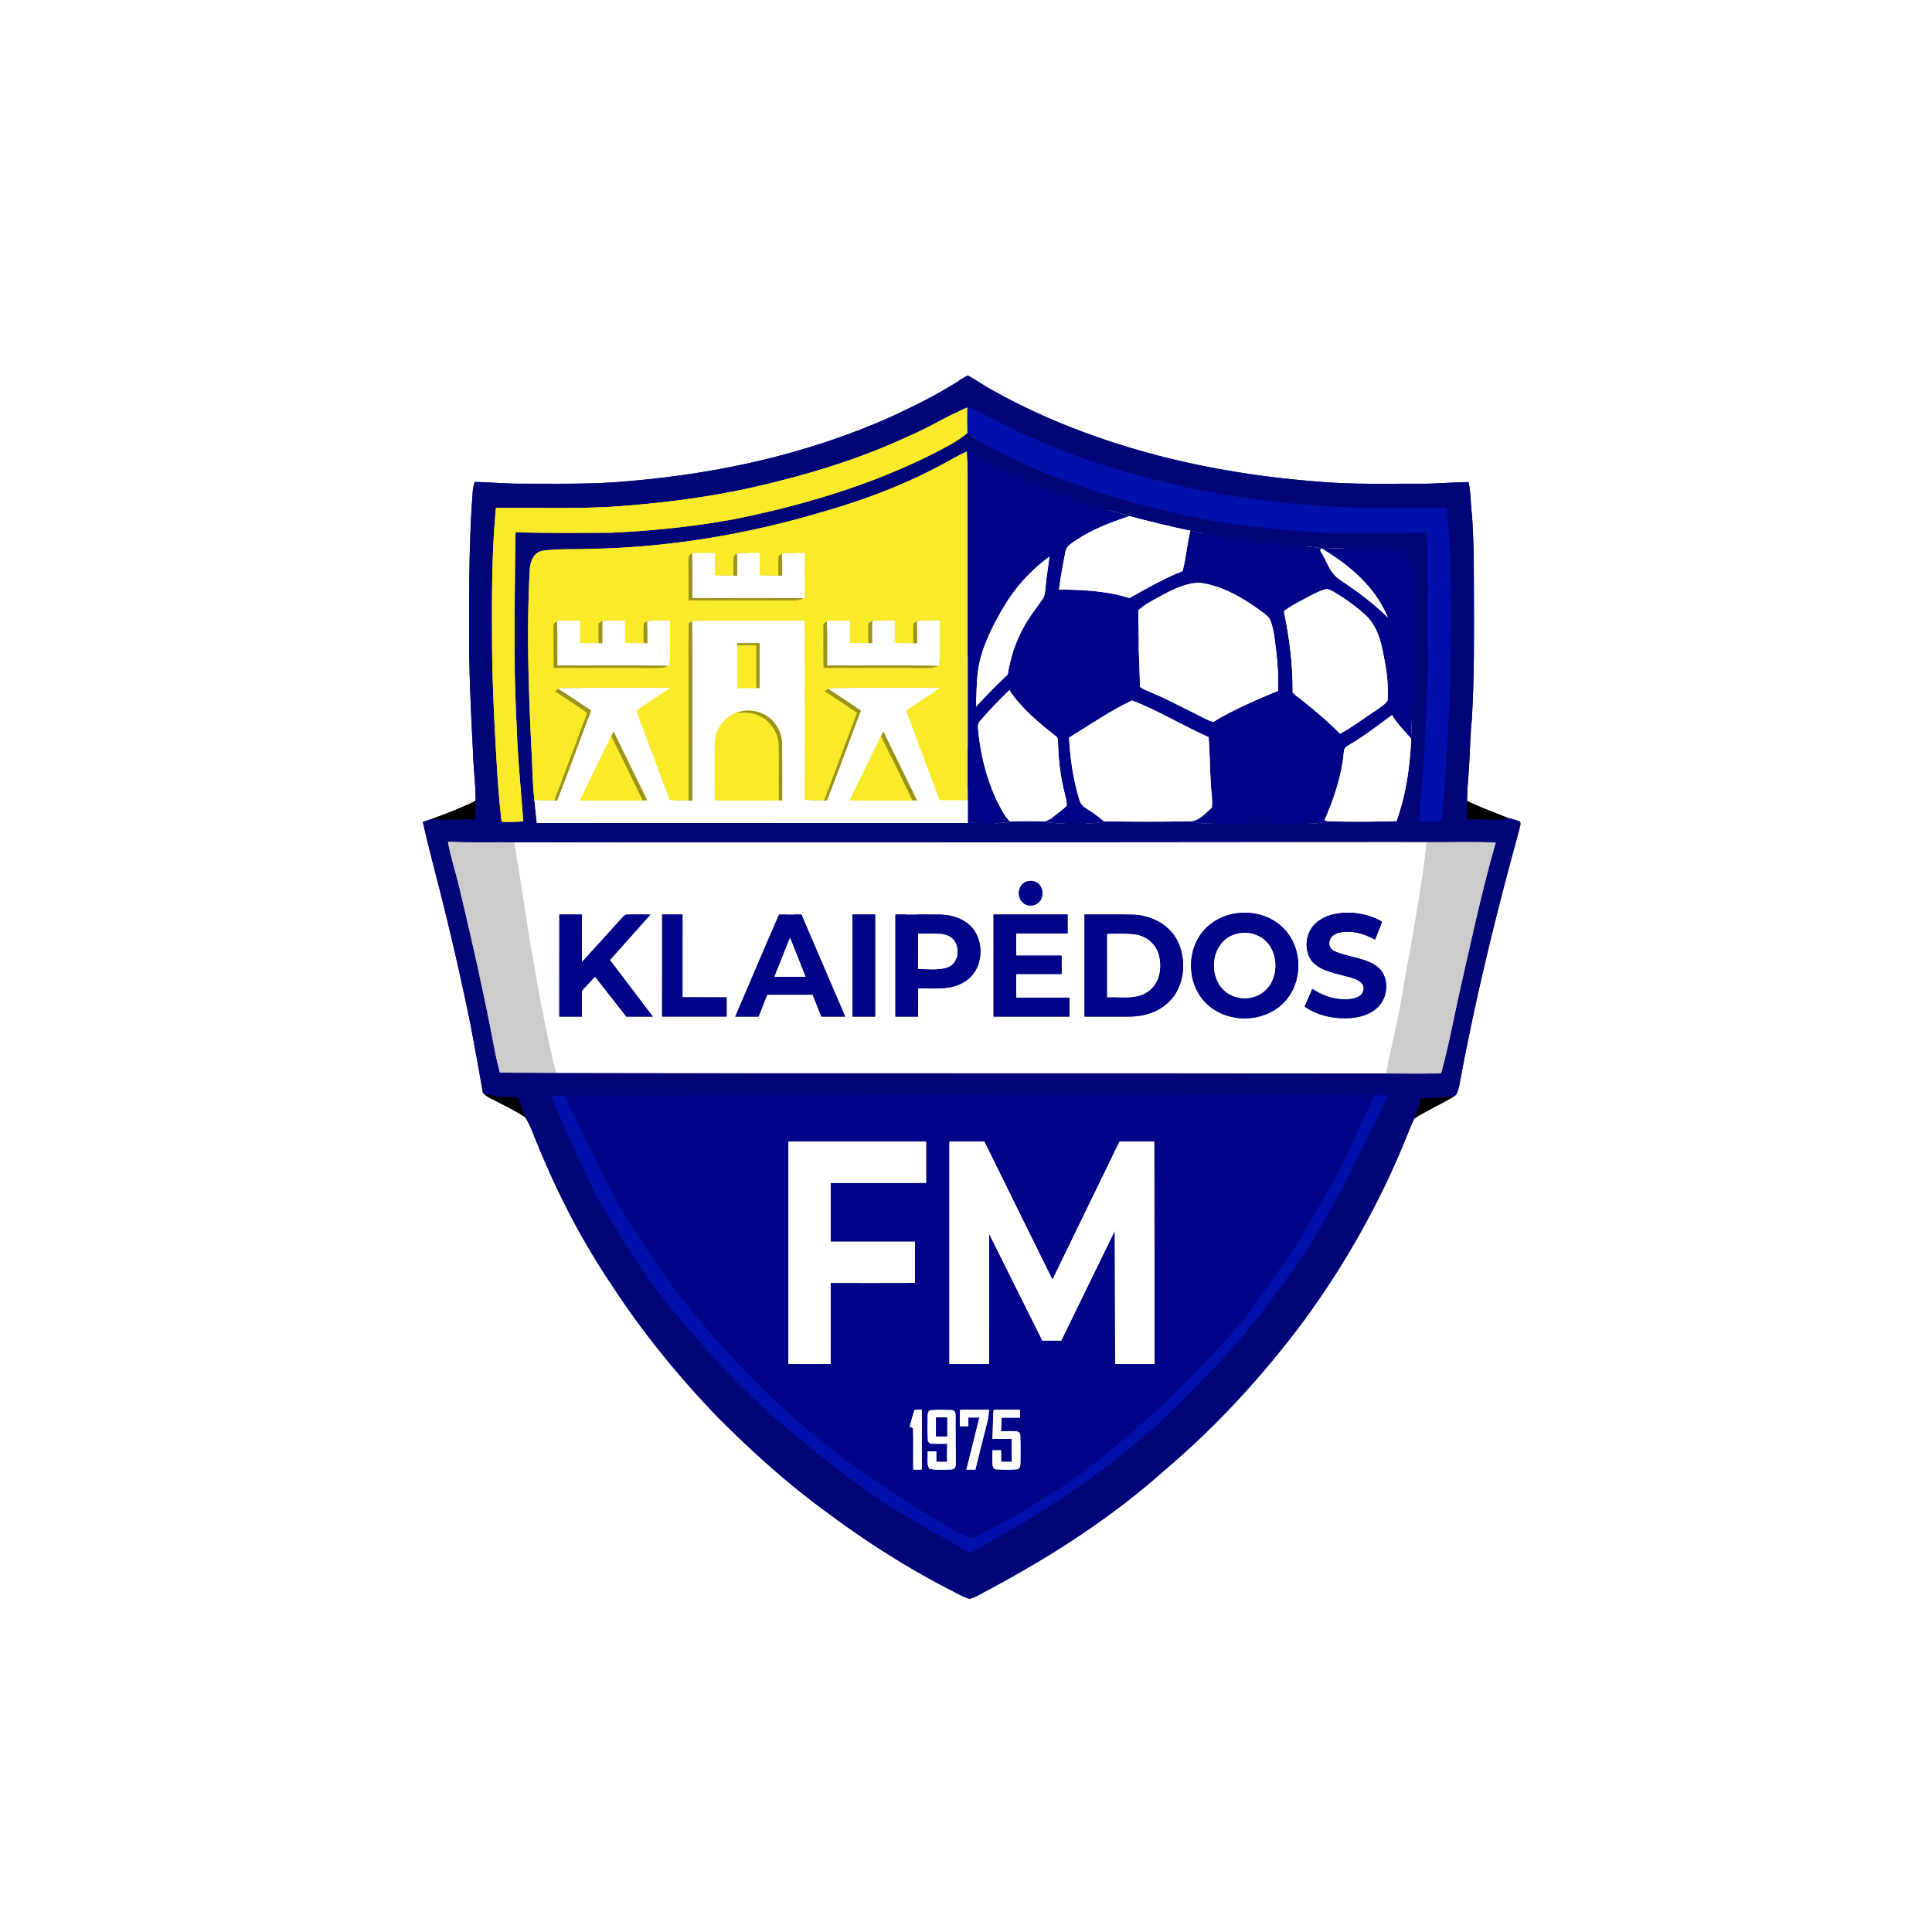 <svg xmlns="http://www.w3.org/2000/svg" viewBox="0 0 1024 1024" width="1024pt" height="1024pt"
    xmlns:xlink="http://www.w3.org/1999/xlink">
    <rect x="0" y="0" width="1024" height="1024" fill="#808080" stroke="none"/>
    <defs>
        <path
            d="M0 0h1024v1024H0V0zm251.56 255.46c-.39 1.51-.8 2.99-.95 4.55-1.9 23.78-1.95 48.11-1.98 71.99-.13 22.43.94 44.63 2.09 67 .2 8.49 1.43 16.96 1.38 25.45-7.57 3.75-15.66 6.88-23.61 9.74-1.49.44-2.93.98-4.38 1.51 3.61 15.9 7.95 31.64 11.81 47.49 4.71 18.91 8.89 37.93 12.9 57 2.53 12.97 4.83 25.98 7.14 38.99 1.09 1.27 2.43 2.13 3.91 2.89 6.27 3.25 12.48 6.13 18.45 10.02 2.7 3.99 4.25 8.97 6.17 13.44 10.94 27.04 24.4 53.02 40.82 77.15 16.06 24.5 34.57 47.05 54.83 68.18 18.07 18.1 36.96 35.29 57.67 50.35 21.31 15.99 43.86 30.28 67.6 42.39 2.76 1.36 5.56 3.03 8.54 3.82 3.67-1 7.05-3.31 10.43-5.04 33.47-17.87 65.04-38.28 93.41-63.59 27.44-23.3 51.76-49.94 73.25-78.77 22.25-30.33 40.7-63.31 54.74-98.22 1.24-3.03 2.39-6.07 3.85-9 6.8-4.35 14.28-7.62 21.2-11.77 1.77-1.13 2.21-4.14 2.7-6.05 8.34-45.49 19.32-90.2 31.59-134.77.16-1.32 1.32-3.68.41-4.75-2.06-.95-4.4-1.38-6.58-2.05-6.27-2.43-12.56-4.89-18.72-7.6-.89-.43-1.78-.87-2.66-1.31-.04-5.48.63-11.01.94-16.5.64-9.01.64-17.83 1.6-26.79 1.38-23.48 1.14-46.69 1.08-70.21-.05-12.88-.09-25.6-1.06-38.46-.75-5.76-.47-11.36-1.81-17.01-8.79.03-17.52 1-26.32.85-17.59-.06-35.5.47-52.99-1.09-38.31-2.89-76.06-9.73-112.52-21.96-20.84-6.96-41.21-15.7-60.38-26.46-4.5-2.45-8.68-5.44-13.18-7.87-1.28.67-2.53 1.41-3.75 2.18-11.7 7.74-24.52 13.95-37.23 19.86-43.33 19.29-89.99 29.73-137.13 33.83-19.94 2-39.82 1.45-59.82 1.5-7.83-.02-15.61-.81-23.44-.91z"
            id="prefix__a" />
        <path
            d="M512.93 199c4.5 2.43 8.68 5.42 13.18 7.87 19.17 10.76 39.54 19.5 60.38 26.46 36.46 12.23 74.21 19.07 112.52 21.96 17.49 1.56 35.4 1.03 52.99 1.09 8.8.15 17.53-.82 26.32-.85 1.34 5.65 1.06 11.25 1.81 17.01.97 12.86 1.01 25.58 1.06 38.46.06 23.52.3 46.73-1.08 70.21-.96 8.96-.96 17.78-1.6 26.79-.31 5.49-.98 11.02-.94 16.5.02 3.23.01 6.47-.03 9.7 5.49.09 10.97.07 16.46.19 1.86.06 3.29-.1 4.95-.98 2.18.67 4.52 1.1 6.58 2.05.91 1.07-.25 3.43-.41 4.75-12.27 44.57-23.25 89.28-31.59 134.77-.49 1.91-.93 4.92-2.7 6.05-5.83.73-11.67.99-17.54 1.24-1.21 3.64-2.1 7.13-3.66 10.53-1.46 2.93-2.61 5.97-3.85 9-14.04 34.91-32.49 67.89-54.74 98.22-21.49 28.83-45.81 55.47-73.25 78.77-28.37 25.31-59.94 45.72-93.41 63.59-3.38 1.73-6.76 4.04-10.43 5.04-2.98-.79-5.78-2.46-8.54-3.82-23.74-12.11-46.29-26.4-67.6-42.39-20.71-15.06-39.6-32.25-57.67-50.35-20.26-21.13-38.77-43.68-54.83-68.18-16.42-24.13-29.88-50.11-40.82-77.15-1.92-4.47-3.47-9.45-6.17-13.44-1.54-3.18-2.1-6.71-3.52-9.91-.5-.43-1.15-.63-1.94-.61-5.89-.27-11.39.18-16.9-2.39-2.31-13.01-4.61-26.02-7.14-38.99-4.01-19.07-8.19-38.09-12.9-57-3.86-15.85-8.2-31.59-11.81-47.49 1.45-.53 2.89-1.07 4.38-1.51 7.78.37 15.6 0 23.39.05-.01-3.27.06-6.53.22-9.79.05-8.49-1.18-16.96-1.38-25.45-1.15-22.37-2.22-44.57-2.09-67 .03-23.88.08-48.21 1.98-71.99.15-1.56.56-3.04.95-4.55 7.83.1 15.61.89 23.44.91 20-.05 39.88.5 59.82-1.5 47.14-4.1 93.8-14.54 137.13-33.83 12.71-5.91 25.53-12.12 37.23-19.86 1.22-.77 2.47-1.51 3.75-2.18zm-250.06 70.2c-2.31 23.78-2.15 46.98-2.08 70.8.16 24.37 1.45 48.67 2.99 72.99.54 7.53 1.19 15.07 2.09 22.57 3.84.09 7.66.14 11.48-.24-1.25-16.8-2.99-33.65-3.52-50.51-.47-9.27-.74-18.54-.99-27.81-.13-24.97-.08-49.94.41-74.91 16.9.53 33.85.31 50.76.26 21.6-.99 43.22-3.2 64.5-7.06 36.69-7.31 73.92-18.4 107.32-35.45 5.74-3.11 12.05-6.02 16.97-10.36 2.72 1.89 5.39 3.81 8.28 5.42 21.11 11.77 44.13 20.65 67.18 27.81 23.7 6.96 48.29 13.03 72.84 15.92 13.9 1.86 27.89 2.99 41.9 3.64 17.7.32 35.45.25 53.15-.12.85 7.54.18 15.27.48 22.85.61 8.33-.26 16.65.09 25-.04 11.81.44 23.64-.21 35.43-.77 15.54-.96 31.05-2.44 46.55-.36 7.7-1.5 15.31-1.76 23.01 3.91.79 7.65.27 11.58-.04.96-7.95 1.64-15.95 2.17-23.95 1.41-23.41 2.75-46.53 2.86-70 .02-23.63.36-48.28-2.16-71.81-19.9-.32-39.87.44-59.77-.47-21.76-1.36-43.54-3.74-64.99-7.69-25.36-4.86-50.34-11.58-74.61-20.43-10.7-4.06-21.13-8.68-31.51-13.49-7.71-3.61-15.08-8.38-23.11-11.24-10.5 4.46-20.22 10.7-30.76 15.14-26.8 12.51-54.71 20.89-83.49 27.41-24.94 5.55-50.06 8.55-75.52 10.25-20 1.03-40.13.34-60.13.53zm20.41 155.03c.47 4 .79 8 1.33 11.99 76.09-.11 152.21.01 228.31-.01 7.33-.32 15.18 1 22.3-.84 6.04-.2 12.28-.18 18.32-.02 5.53 1.55 10.82.78 16.46.9 5.27-.1 10.15.65 15.3-.91 15.38.14 30.76.26 46.15-.09 1.86.45 3.61.99 5.54 1.05 20.3-.06 40.72-.07 61.02 0 1.9-.04 3.62-.6 5.44-1.07 12.22.41 24.49.32 36.7-.04 5.07-13.85 7.16-28.98 7.8-43.66.15-10.2 1.34-20.32 1.25-30.53.06-18.33.31-36.69-.21-55.01-.41-4.6-.4-11.48-5.59-13.4-6.99-2.13-15.15-1.51-22.4-1.69-6.65.14-13.42-.67-19.98.15l-.69-.36c-4.42-1.22-9.34-.71-13.95-1.27-18.6-1.8-37.2-4.31-55.49-8.14-10.87-2.21-21.63-4.91-32.35-7.73-7.42-2.45-15.03-4.17-22.4-6.78-18.44-5.92-36.38-13.28-53.42-22.51-2.34-1.32-4.58-2.7-7.04-3.8-1.04-.43-2.08-.85-3.12-1.26l-.34.16c-2.27.97-4.42 2.07-6.54 3.32-21.83 12.58-45.26 21.62-69.44 28.57-40.37 12.03-82.09 19.01-124.24 19.67-8.01.38-16.27-.18-24.2.98-5.16.75-6.88 6.05-7.04 10.6-1.63 30.7-.69 61.81.83 92.5.6 9.72.54 19.55 1.69 29.23zm-45.85 21.91c1.46 8.24 4.12 16.26 6.07 24.4 5.8 24.4 11.36 48.87 16.27 73.47 1.65 8.16 2.94 16.48 5.21 24.49 9.93.09 19.86.1 29.78.11 146.63.32 293.27-.03 439.89.34 9.7.08 19.43.12 29.14-.02 4.2-15.03 6.91-30.5 10.38-45.71 5.82-25.58 11.33-51.41 18.6-76.63-12.17-.51-24.4-.1-36.58-.22-161.12-.03-322.49.4-483.6.12-11.7-.17-23.46.26-35.16-.35zm61.63 134.71c-2.28.02-4.55.11-6.82.3 6.68 16.2 14.16 32.13 21.63 47.99 2.76 6.03 6.12 11.71 9.73 17.26 10.94 17.56 21.84 34.98 35.24 50.74 13.19 15.69 26.89 31.14 41.86 45.16 8.89 8.77 18.83 16.55 28.4 24.56 11.37 9.44 23.2 18.3 35.37 26.68 13.98 9.52 29.2 17.68 43.87 26.14 1.89 1.07 3.8 2.29 5.84 3.02 1.58-.27 3.08-1.27 4.47-2.03 9.42-5.62 19.03-10.94 28.44-16.58a968.28 968.28 0 0027.14-17.86c14.28-10.16 28.01-21.25 41.04-32.96 14.22-13.78 28.15-27.92 41.38-42.65 9.84-11.89 19.13-24.27 28.16-36.79 9-12.28 16.46-25.89 23.8-39.22 8.46-15.27 15.71-30.89 23.57-46.46 1.26-2.45 2.31-4.99 3.26-7.58-5.19-1.39-10.21.25-15.78-.12-12.9-.74-25.75-.4-38.66-.47-18.34-.07-36.67.17-55-.09-34.33-.01-68.67.04-103 0-22 .26-44-.11-66 .26-28.67-.1-57.33.09-86 .01-5.34.06-10.65.69-16 .61-18.65-.17-37.29.17-55.94.08z"
            id="prefix__b" />
        <path
            d="M512.77 215.87c-.01 4.53-.09 9.08.03 13.61-4.92 4.34-11.23 7.25-16.97 10.36-33.4 17.05-70.63 28.14-107.32 35.45-21.28 3.86-42.9 6.07-64.5 7.06-16.91.05-33.86.27-50.76-.26-.49 24.97-.54 49.94-.41 74.91.25 9.27.52 18.54.99 27.81.53 16.86 2.27 33.71 3.52 50.51-3.82.38-7.64.33-11.48.24-.9-7.5-1.55-15.04-2.09-22.57-1.54-24.32-2.83-48.62-2.99-72.99-.07-23.82-.23-47.02 2.08-70.8 20-.19 40.13.5 60.13-.53 25.46-1.7 50.58-4.7 75.52-10.25 28.78-6.52 56.69-14.9 83.49-27.41 10.54-4.44 20.26-10.68 30.76-15.14z"
            id="prefix__c" />
        <path
            d="M512.77 215.87c8.03 2.86 15.4 7.63 23.11 11.24 10.38 4.81 20.81 9.43 31.51 13.49 24.27 8.85 49.25 15.57 74.61 20.43 21.45 3.95 43.23 6.33 64.99 7.69 19.9.91 39.87.15 59.77.47 2.52 23.53 2.18 48.18 2.16 71.81-.11 23.47-1.45 46.59-2.86 70-.53 8-1.21 16-2.17 23.95-3.93.31-7.67.83-11.58.04.26-7.7 1.4-15.31 1.76-23.01 1.48-15.5 1.67-31.01 2.44-46.55.65-11.79.17-23.62.21-35.43-.35-8.35.52-16.67-.09-25-.3-7.58.37-15.31-.48-22.85-17.7.37-35.45.44-53.15.12-14.01-.65-28-1.78-41.9-3.64-24.55-2.89-49.14-8.96-72.84-15.92-23.05-7.16-46.07-16.04-67.18-27.81-2.89-1.61-5.56-3.53-8.28-5.42-.12-4.53-.04-9.08-.03-13.61z"
            id="prefix__d" />
        <path
            d="M512.22 239.36l.34-.16c.14 3.28.35 6.52.37 9.8-.01 58.41 0 116.82-.01 175.23-4.98 0-9.95.01-14.93-.01-5.97-15.88-11.98-31.75-17.84-47.67 5.92-3.92 11.87-7.82 17.73-11.84-19.35-.04-38.72-.07-58.06.01l-.84.48c-.59.38-1.17.77-1.75 1.18 5.69 3.81 11.53 7.43 17.06 11.47-5.77 15.47-11.63 30.92-17.37 46.41-3.5.02-7-.03-10.49-.13.07-31.73.03-63.46.02-95.2-19.66.06-39.37-.15-59.02.11l-.63.3-1.75 1.07c-.19 31.24-.03 62.57-.08 93.82-3.32.01-6.65 0-9.97-.01-5.97-15.88-11.98-31.74-17.84-47.66 5.93-3.93 11.87-7.83 17.74-11.85-19.35-.04-38.73-.07-58.07.01l-.84.48c-.59.38-1.17.77-1.75 1.17 5.69 3.82 11.53 7.44 17.06 11.47-5.77 15.48-11.62 30.93-17.37 46.42-3.55-.01-7.1-.05-10.65-.03-1.15-9.68-1.09-19.51-1.69-29.23-1.52-30.69-2.46-61.8-.83-92.5.16-4.55 1.88-9.85 7.04-10.6 7.93-1.16 16.19-.6 24.2-.98 42.15-.66 83.87-7.64 124.24-19.67 24.18-6.95 47.61-15.99 69.44-28.57 2.12-1.25 4.27-2.35 6.54-3.32zm-145.48 53.97c-2.47 1.29-1.57 3.35-1.81 5.67.08 6.37-.02 12.74.08 19.12 18.66.09 37.34-.02 56.01.05 1.7.06 3.17-.49 4.74-1.04l.73-.22c-.07-7.92.01-15.83-.05-23.75-3.97.07-8.1-.26-12.02.26l-1.67 1.25c-.15 3.47-.05 6.95-.09 10.42-3.34.01-6.67.01-10.01-.01-.02-3.97-.01-7.94-.01-11.9-4.06 0-8.03-.19-12.09.15-.68.5-1.2 1.08-1.56 1.75-.35 3.3-.1 6.69-.12 10.01-3.35.01-6.69.01-10.04-.01-.01-3.97-.01-7.94-.01-11.91-4.09.02-8.01-.18-12.08.16zm-71.16 35.7l-.35.28-1.73 1.4c-.04 7.74-.06 15.5.04 23.24 18.73.02 37.81-.03 56.49.03 1.35-.06 2.67-.39 3.97-1.01l1.02-.38c-.07-7.89-.01-15.77-.04-23.65-3.97.07-8.15-.34-12.06.32l-1.72 1.18c-.13 3.47-.03 6.95-.04 10.42-3.34 0-6.67 0-10-.01-.01-3.97-.01-7.94-.02-11.9-4.05-.02-7.91-.19-11.93.2l-.25.16c-.56.39-1.12.79-1.67 1.19.01 3.45 0 6.9.01 10.36-3.32 0-6.65 0-9.97-.02.01-3.96.01-7.93-.01-11.89-3.92-.06-7.83-.07-11.74.08zm143 .01l-.34.27-1.74 1.4c-.04 7.74-.06 15.5.05 23.24 17.15.02 34.3-.01 51.45.02 3.19-.05 6.02.47 9-1l.97-.36c0-7.89.01-15.78-.01-23.67-3.97.06-8.15-.32-12.07.3l-1.72 1.2c-.14 3.47-.04 6.95-.05 10.42-3.32 0-6.64 0-9.96-.01 0-3.97 0-7.94-.01-11.9-4.06-.02-7.92-.19-11.95.2l-.25.16c-.56.39-1.11.79-1.67 1.19.02 3.45 0 6.9.02 10.36-3.34 0-6.67 0-10-.02 0-3.96 0-7.93-.01-11.89-3.91-.06-7.81-.07-11.71.09z"
            id="prefix__e" />
        <path
            d="M512.56 239.2c1.04.41 2.08.83 3.12 1.26 2.46 1.1 4.7 2.48 7.04 3.8 17.04 9.23 34.98 16.59 53.42 22.51 7.37 2.61 14.98 4.33 22.4 6.78-9.65 3.32-19.01 6.72-27.58 12.39-2.3 1.58-5.93 3.43-6.25 6.5-1.31 6.65-2.61 13.34-3.37 20.07 12.34-.02 25.51.69 37.34 4.47 9.19-5.18 18.22-10.44 28.09-14.27 1.9-6.91 2.34-14.39 4.12-21.43 18.29 3.83 36.89 6.34 55.49 8.14 4.61.56 9.53.05 13.95 1.27l-.65.98c3.83 5.98 4.89 12.06 10.84 15.8 8.89 5.97 17.48 12.25 25.06 19.84-6.52-16-20.03-27.59-34.56-36.26 6.56-.82 13.33-.01 19.98-.15 7.25.18 15.41-.44 22.4 1.69 5.19 1.92 5.18 8.8 5.59 13.4.52 18.32.27 36.68.21 55.01.09 10.21-1.1 20.33-1.25 30.53-3.53-4.15-7.39-7.74-10.13-12.52-7.5 5.53-14.83 11.19-22.89 15.91-1.96 1.2-2.55 1.7-2.7 4.08-1.18 12.54-5.24 24.22-10.17 35.72l1.39.51c-1.82.47-3.54 1.03-5.44 1.07-20.3-.07-40.72-.06-61.02 0-1.93-.06-3.68-.6-5.54-1.05 4.26-.33 7.79-4.51 10.83-7.21.55-4.24-.43-8.74-.55-13.03-.57-8.09-.44-16.24-1.18-24.33-13.67-6.03-26.66-14.11-40.58-19.42-11.5 5.49-22.45 12.99-33.32 19.69.52 11.04 2.19 22.27 5.41 32.86.69 2.69 2.5 4.03 4.77 5.36 3.07 1.75 5.62 4.11 8.47 6.17-5.15 1.56-10.03.81-15.3.91-5.64-.12-10.93.65-16.46-.9 1.72-.48 3.15-1.09 4.49-2.27 2.39-2.03 5.05-3.77 7.3-5.95.25-1.93-.43-4.06-.87-5.94-2.32-8.9-3.44-18.02-3.67-27.21-.16-1.16.09-2.91-1.01-3.66-8.94-6.97-18.58-14.96-24.81-24.54-5.26 5.14-10.42 10.41-15.21 15.99-1.19 1.39-1.57 2.34-1.37 4.21 1.06 13.03 4.25 26.02 9.72 37.91 2.05 3.9 3.99 8.32 7.11 11.48-7.12 1.84-14.97.52-22.3.84v-11.98c.01-58.41 0-116.82.01-175.23-.02-3.28-.23-6.52-.37-9.8zm4.76 135.36c5.39-5.99 10.93-11.54 16.78-17.05 1.47-8.8 4.05-17.19 8.41-25.01 2.89-5.34 6.65-9.99 10.06-14.97 1.51-2 1.27-4.59 1.64-7.04.44-5.16 1.47-10.25 1.96-15.4-10.24 7.45-18.72 17.05-25.04 28.02-5.92 10.56-11.15 20.68-12.85 32.86-.71 6.16-.68 12.41-.96 18.59zm85.99-51.04c-.03 6.84.44 13.65.25 20.5.21 6.65.56 13.27.65 19.93 1.33 1.27 3.34 1.94 5 2.67 8.23 3.31 15.85 7.51 23.8 11.38 3.31 1.64 6.42 3.52 9.97 4.63 10.81-6.54 22.77-11.65 34.42-16.5.28-7.07-.17-14.11-1.03-21.13-.65-5.15-1.09-10.67-2.83-15.58-.73-2.57-3.35-4.07-5.34-5.65-9.27-6.79-20.65-13.48-32.22-14.86-6.77-.06-13.74 3.17-19.59 6.35-4.6 2.59-9.18 4.6-13.08 8.26zm77.2.45c2.91 14.19 4.77 28.45 4.64 42.95 1.3 1.85 3.67 3.03 5.38 4.51 6.83 5.56 13.6 11.16 19.73 17.49 6.73-3.69 12.76-8.32 19.17-12.52 1.96-1.51 4.95-3.01 6.01-5.3.69-9.63-.99-18.55-2.94-27.92-1.54-6.67-3.96-12.85-9.13-17.55-4.95-4.38-10.5-8.49-16.22-11.78-1.53-.74-3.16-2.04-4.93-1.43-4.9 1.53-9.54 4.38-14.08 6.75-2.7 1.39-5.22 2.95-7.63 4.8z"
            id="prefix__f" />
        <path
            d="M598.54 273.55c10.72 2.82 21.48 5.52 32.35 7.73-1.78 7.04-2.22 14.52-4.12 21.43-9.87 3.83-18.9 9.09-28.09 14.27-11.83-3.78-25-4.49-37.34-4.47.76-6.73 2.06-13.42 3.37-20.07.32-3.07 3.95-4.92 6.25-6.5 8.57-5.67 17.93-9.07 27.58-12.39z"
            id="prefix__g" />
        <path
            d="M700.33 290.69l.69.36c14.53 8.67 28.04 20.26 34.56 36.26-7.58-7.59-16.17-13.87-25.06-19.84-5.95-3.74-7.01-9.82-10.84-15.8l.65-.98z"
            id="prefix__h" />
        <path
            d="M378.82 293.17c0 3.97 0 7.94.01 11.91 3.35.02 6.69.02 10.04.01l1.85-.01c.03-3.92.07-7.83-.17-11.75 4.06-.34 8.03-.15 12.09-.15 0 3.96-.01 7.93.01 11.9 3.34.02 6.67.02 10.01.01h1.88c.05-3.89.06-7.78-.12-11.67 3.92-.52 8.05-.19 12.02-.26.06 7.92-.02 15.83.05 23.75l-.73.22c-19.61-.27-39.23-.01-58.85-.14-.1-7.88.18-15.79-.17-23.66 4.07-.34 7.99-.14 12.08-.16z"
            id="prefix__i" />
        <path
            d="M366.74 293.33c.35 7.87.07 15.78.17 23.66 19.62.13 39.24-.13 58.85.14-1.57.55-3.04 1.1-4.74 1.04-18.67-.07-37.35.04-56.01-.05-.1-6.38 0-12.75-.08-19.12.24-2.32-.66-4.38 1.81-5.67z"
            id="prefix__j" />
        <path d="M390.55 293.33c.24 3.92.2 7.83.17 11.75l-1.85.01c.02-3.32-.23-6.71.12-10.01.36-.67.88-1.25 1.56-1.75z"
            id="prefix__k" />
        <path d="M412.75 294.67l1.67-1.25c.18 3.89.17 7.78.12 11.67h-1.88c.04-3.47-.06-6.95.09-10.42z" id="prefix__l" />
        <path
            d="M556.17 295.09c-.49 5.15-1.52 10.24-1.96 15.4-.37 2.45-.13 5.04-1.64 7.04-3.41 4.98-7.17 9.63-10.06 14.97-4.36 7.82-6.94 16.21-8.41 25.01-5.85 5.51-11.39 11.06-16.78 17.05.28-6.18.25-12.43.96-18.59 1.7-12.18 6.93-22.3 12.85-32.86 6.32-10.97 14.8-20.57 25.04-28.02z"
            id="prefix__m" />
        <path
            d="M635.98 308.91c11.57 1.38 22.95 8.07 32.22 14.86 1.99 1.58 4.61 3.08 5.34 5.65 1.74 4.91 2.18 10.43 2.83 15.58.86 7.02 1.31 14.06 1.03 21.13-11.65 4.85-23.61 9.96-34.42 16.5-3.55-1.11-6.66-2.99-9.97-4.63-7.95-3.87-15.57-8.07-23.8-11.38-1.66-.73-3.67-1.4-5-2.67-.09-6.66-.44-13.28-.65-19.93.19-6.85-.28-13.66-.25-20.5 3.9-3.66 8.48-5.67 13.08-8.26 5.85-3.18 12.82-6.41 19.59-6.35z"
            id="prefix__n" />
        <path
            d="M702.22 312.42c1.77-.61 3.4.69 4.93 1.43 5.72 3.29 11.27 7.4 16.22 11.78 5.17 4.7 7.59 10.88 9.13 17.55 1.95 9.37 3.63 18.29 2.94 27.92-1.06 2.29-4.05 3.79-6.01 5.3-6.41 4.2-12.44 8.83-19.17 12.52-6.13-6.33-12.9-11.93-19.73-17.49-1.71-1.48-4.08-2.66-5.38-4.51.13-14.5-1.73-28.76-4.64-42.95 2.41-1.85 4.93-3.41 7.63-4.8 4.54-2.37 9.18-5.22 14.08-6.75z"
            id="prefix__o" />
        <path
            d="M295.58 329.03c3.91-.15 7.82-.14 11.74-.08.02 3.96.02 7.93.01 11.89 3.32.02 6.65.02 9.97.02.63-.01 1.26-.01 1.9-.01 0-3.9-.02-7.8.01-11.7 4.02-.39 7.88-.22 11.93-.2.01 3.96.01 7.93.02 11.9 3.33.01 6.66.01 10 .01h1.89c.05-3.87.05-7.73-.13-11.6 3.91-.66 8.09-.25 12.06-.32.03 7.88-.03 15.76.04 23.65l-1.02.38c-19.52-.43-39.09-.06-58.63-.2-.07-7.81.16-15.65-.14-23.46l.35-.28z"
            id="prefix__p" />
        <path
            d="M318.96 329.31l.25-.16c-.03 3.9-.01 7.8-.01 11.7-.64 0-1.27 0-1.9.01-.01-3.46 0-6.91-.01-10.36.55-.4 1.11-.8 1.67-1.19z"
            id="prefix__q" />
        <path
            d="M367.43 329.04c19.65-.26 39.36-.05 59.02-.11.01 31.74.05 63.47-.02 95.2 3.49.1 6.99.15 10.49.13l1.31-.05c6.29-15.69 11.89-31.73 18.02-47.5-5.66-3.96-11.45-7.78-17.27-11.51l.84-.48c19.34-.08 38.71-.05 58.06-.01-5.86 4.02-11.81 7.92-17.73 11.84 5.86 15.92 11.87 31.79 17.84 47.67 4.98.02 9.95.01 14.93.01v11.98c-76.1.02-152.22-.1-228.31.01-.54-3.99-.86-7.99-1.33-11.99 3.55-.02 7.1.02 10.65.03l1.31-.03c6.29-15.71 11.9-31.75 18.02-47.54a550.17 550.17 0 00-17.27-11.49l.84-.48c19.34-.08 38.72-.05 58.07-.01-5.87 4.02-11.81 7.92-17.74 11.85 5.86 15.92 11.87 31.78 17.84 47.66 3.32.01 6.65.02 9.97.01l1.93-.01c-.06-31.62.14-63.26-.1-94.88l.63-.3zm23.33 11.82v1.17c0 7.55-.03 15.1.02 22.65 3.33 0 6.66 0 9.98.01h1.85c.02-7.94.01-15.88.01-23.82-3.95-.03-7.91-.03-11.86-.01zm-.98 37.1c-6.36 2.69-10.85 9.08-10.93 16.03-.08 10.07-.01 20.15-.01 30.23 11.29.02 22.58.01 33.87 0h1.85c-.04-10.09.07-20.18-.04-30.26-.11-6.29-3.78-12.21-9.3-15.18-4.75-2.62-10.43-2.82-15.44-.82zm-65.84 12.26c-5.54 11.32-11.06 22.65-16.56 33.99 11.05.04 22.11.01 33.16.02.83-.01 1.65-.01 2.48-.01-5.93-12.15-11.82-24.32-17.79-36.45-.43.82-.86 1.63-1.29 2.45zm142.99.01c-5.54 11.32-11.06 22.65-16.57 33.98 11.06.04 22.11.01 33.17.02.82 0 1.65-.01 2.47-.01-5.91-12.15-11.82-24.31-17.78-36.44-.43.81-.86 1.63-1.29 2.45z"
            id="prefix__r" />
        <path
            d="M438.58 329.04c3.9-.16 7.8-.15 11.71-.09.01 3.96.01 7.93.01 11.89 3.33.02 6.66.02 10 .02.63-.01 1.26-.01 1.89-.01.01-3.9-.01-7.8.01-11.7 4.03-.39 7.89-.22 11.95-.2.01 3.96.01 7.93.01 11.9 3.32.01 6.64.01 9.96.01l1.9-.01c.06-3.87.05-7.74-.13-11.61 3.92-.62 8.1-.24 12.07-.3.02 7.89.01 15.78.01 23.67l-.97.36c-19.52-.43-39.09-.06-58.62-.2-.08-7.82.15-15.65-.14-23.46l.34-.27z"
            id="prefix__s" />
        <path
            d="M461.95 329.31l.25-.16c-.02 3.9 0 7.8-.01 11.7-.63 0-1.26 0-1.89.01-.02-3.46 0-6.91-.02-10.36.56-.4 1.11-.8 1.67-1.19z"
            id="prefix__t" />
        <path
            d="M295.23 329.31c.3 7.81.07 15.65.14 23.46 19.54.14 39.11-.23 58.63.2-1.3.62-2.62.95-3.97 1.01-18.68-.06-37.76-.01-56.49-.03-.1-7.74-.08-15.5-.04-23.24l1.73-1.4z"
            id="prefix__u" />
        <path d="M341.2 330.44l1.72-1.18c.18 3.87.18 7.73.13 11.6h-1.89c.01-3.47-.09-6.95.04-10.42z" id="prefix__v" />
        <path d="M365.05 330.41l1.75-1.07c.24 31.62.04 63.26.1 94.88l-1.93.01c.05-31.25-.11-62.58.08-93.82z"
            id="prefix__w" />
        <path
            d="M438.24 329.31c.29 7.81.06 15.64.14 23.46 19.53.14 39.1-.23 58.62.2-2.98 1.47-5.81.95-9 1-17.15-.03-34.3 0-51.45-.02-.11-7.74-.09-15.5-.05-23.24l1.74-1.4z"
            id="prefix__x" />
        <path d="M484.17 330.44l1.72-1.2c.18 3.87.19 7.74.13 11.61l-1.9.01c.01-3.47-.09-6.95.05-10.42z"
            id="prefix__y" />
        <path
            d="M390.76 340.86c3.95-.02 7.91-.02 11.86.01 0 7.94.01 15.88-.01 23.82h-1.85c-.04-7.54 0-15.08-.01-22.62-3.33-.04-6.66-.05-9.99-.04v-1.17z"
            id="prefix__z" />
        <path
            d="M390.76 342.03c3.33-.01 6.66 0 9.99.04.01 7.54-.03 15.08.01 22.62-3.32-.01-6.65-.01-9.98-.01-.05-7.55-.02-15.1-.02-22.65z"
            id="prefix__A" />
        <path
            d="M294.24 366.37c.58-.4 1.16-.79 1.75-1.17a550.17 550.17 0 0117.27 11.49c-6.12 15.79-11.73 31.83-18.02 47.54l-1.31.03c5.75-15.49 11.6-30.94 17.37-46.42-5.53-4.03-11.37-7.65-17.06-11.47z"
            id="prefix__B" />
        <path
            d="M437.23 366.38c.58-.41 1.16-.8 1.75-1.18 5.82 3.73 11.61 7.55 17.27 11.51-6.13 15.77-11.73 31.81-18.02 47.5l-1.31.05c5.74-15.49 11.6-30.94 17.37-46.41-5.53-4.04-11.37-7.66-17.06-11.47z"
            id="prefix__C" />
        <path
            d="M534.97 365.78c6.23 9.58 15.87 17.57 24.81 24.54 1.1.75.85 2.5 1.01 3.66.23 9.19 1.35 18.31 3.67 27.21.44 1.88 1.12 4.01.87 5.94-2.25 2.18-4.91 3.92-7.3 5.95-1.34 1.18-2.77 1.79-4.49 2.27-6.04-.16-12.28-.18-18.32.02-3.12-3.16-5.06-7.58-7.11-11.48-5.47-11.89-8.66-24.88-9.72-37.91-.2-1.87.18-2.82 1.37-4.21 4.79-5.58 9.95-10.85 15.21-15.99z"
            id="prefix__D" />
        <path
            d="M599.97 371.26c13.92 5.31 26.91 13.39 40.58 19.42.74 8.09.61 16.24 1.18 24.33.12 4.29 1.1 8.79.55 13.03-3.04 2.7-6.57 6.88-10.83 7.21-15.39.35-30.77.23-46.15.09-2.85-2.06-5.4-4.42-8.47-6.17-2.27-1.33-4.08-2.67-4.77-5.36-3.22-10.59-4.89-21.82-5.41-32.86 10.87-6.7 21.82-14.2 33.32-19.69z"
            id="prefix__E" />
        <path
            d="M405.22 378.78c5.52 2.97 9.19 8.89 9.3 15.18.11 10.08 0 20.17.04 30.26h-1.85c-.12-9.75.09-19.51-.08-29.26-.18-6.84-4.51-13.11-10.8-15.77-3.83-1.74-7.95-1.44-12.05-1.23 5.01-2 10.69-1.8 15.44.82z"
            id="prefix__F" />
        <path
            d="M389.78 377.96c4.1-.21 8.22-.51 12.05 1.23 6.29 2.66 10.62 8.93 10.8 15.77.17 9.75-.04 19.51.08 29.26-11.29.01-22.58.02-33.87 0 0-10.08-.07-20.16.01-30.23.08-6.95 4.57-13.34 10.93-16.03z"
            id="prefix__G" />
        <path
            d="M737.82 379.01c2.74 4.78 6.6 8.37 10.13 12.52-.64 14.68-2.73 29.81-7.8 43.66-12.21.36-24.48.45-36.7.04l-1.39-.51c4.93-11.5 8.99-23.18 10.17-35.72.15-2.38.74-2.88 2.7-4.08 8.06-4.72 15.39-10.38 22.89-15.91z"
            id="prefix__H" />
        <path
            d="M325.23 387.77c5.97 12.13 11.86 24.3 17.79 36.45-.83 0-1.65 0-2.48.01-5.47-11.36-10.98-22.72-16.6-34.01.43-.82.86-1.63 1.29-2.45z"
            id="prefix__I" />
        <path
            d="M468.22 387.78c5.96 12.13 11.87 24.29 17.78 36.44-.82 0-1.65.01-2.47.01-5.47-11.36-10.98-22.72-16.6-34 .43-.82.86-1.64 1.29-2.45z"
            id="prefix__J" />
        <path
            d="M323.94 390.22c5.62 11.29 11.13 22.65 16.6 34.01-11.05-.01-22.11.02-33.16-.02 5.5-11.34 11.02-22.67 16.56-33.99z"
            id="prefix__K" />
        <path
            d="M466.93 390.23c5.62 11.28 11.13 22.64 16.6 34-11.06-.01-22.11.02-33.17-.02 5.51-11.33 11.03-22.66 16.57-33.98z"
            id="prefix__L" />
        <path d="M252.1 424.45c-.16 3.26-.23 6.52-.22 9.79-7.79-.05-15.61.32-23.39-.05 7.95-2.86 16.04-5.99 23.61-9.74z"
            id="prefix__M" />
        <path
            d="M777.57 424.5c.88.44 1.77.88 2.66 1.31 6.16 2.71 12.45 5.17 18.72 7.6-1.66.88-3.09 1.04-4.95.98-5.49-.12-10.97-.1-16.46-.19.04-3.23.05-6.47.03-9.7z"
            id="prefix__N" />
        <path
            d="M237.43 446.14c11.7.61 23.46.18 35.16.35 2.69 15.47 5 30.98 7.36 46.5 4.31 25.28 8.62 50.72 14.81 75.62-9.92-.01-19.85-.02-29.78-.11-2.27-8.01-3.56-16.33-5.21-24.49-4.91-24.6-10.47-49.07-16.27-73.47-1.95-8.14-4.61-16.16-6.07-24.4z"
            id="prefix__O" />
        <path
            d="M756.19 446.37c-1.4 14.87-4.16 29.65-6.55 44.4-1.9 12.15-4.52 24.16-6.34 36.32-2.43 14.04-5.83 27.91-8.65 41.86-146.62-.37-293.26-.02-439.89-.34-6.19-24.9-10.5-50.34-14.81-75.62-2.36-15.52-4.67-31.03-7.36-46.5 161.11.28 322.48-.15 483.6-.12zm-212.02 20.86c-5.26 1.73-5.54 9.76-.66 12.12 4.14 1.85 8.69-.75 8.95-5.32.47-4.8-3.67-8.26-8.29-6.8zm108.3 17.37c-6.69 1.57-12.78 5.55-16.57 11.33-7.45 11.21-5.85 27.79 4.41 36.77 11.24 9.98 30.34 9.36 40.58-1.81 9.75-10.44 9.65-28.21-.26-38.51-7.23-7.61-18.08-10.04-28.16-7.78zm43.1 39.52c-1.34 3.14-2.7 6.27-4.07 9.39 6.96 4.93 16.14 6.7 24.53 6.08 5.91-.48 12.28-2.66 15.86-7.67 4.2-5.81 3.98-15.23-2.11-19.7-6.09-4.71-15.94-4.86-22.71-8.2-2.9-1.36-3.3-4.98-1.38-7.35 2.21-2.61 6.15-2.85 9.32-2.82 4.99.1 9.45 1.87 13.8 4.16 1.23-3.16 2.46-6.31 3.71-9.47-7.57-4.46-16.76-5.66-25.33-4.04-5.49 1.18-10.8 4.21-13.21 9.5-2.58 5.78-1.83 13.46 3.52 17.47 5.5 4.3 14.25 4.96 20.7 7.39 1.59.64 3.09 1.49 4.06 2.95 1.1 2.06.38 4.65-1.51 5.98-2.37 1.73-5.91 1.93-8.74 1.87-5.96-.17-11.52-2.26-16.44-5.54zm-399.12 14.69c3.99.01 7.97.01 11.95 0 0-4.57-.01-9.14.01-13.71 2.32-2.5 4.64-5.01 6.95-7.52 5.57 7.06 11.08 14.17 16.64 21.24 4.67-.01 9.34 0 14-.01-7.58-10-15.18-19.99-22.76-29.98 7.15-8.05 14.34-16.06 21.49-24.1-4.29.08-8.62-.19-12.91.09-1.05.24-1.88 1.6-2.67 2.32-6.87 7.65-13.83 15.21-20.74 22.82-.02-8.41 0-16.82-.02-25.23-3.97-.01-7.95-.01-11.92 0-.04 18.02 0 36.05-.02 54.08zm54.49-54.08c-.02 18.02-.01 36.04-.01 54.05 11.4.02 22.8.01 34.19.01.01-3.39.01-6.78 0-10.17-7.8-.04-15.6.05-23.39-.05.04-14.61 0-29.23.01-43.84-3.6-.01-7.2-.01-10.8 0zm38.78 54.08c4.11.03 8.21.03 12.31 0 1.53-3.86 3.07-7.72 4.58-11.59 8.05-.03 16.09-.02 24.14-.01 1.53 3.87 3.06 7.73 4.58 11.59 4.21.02 8.41.02 12.62.01-7.72-18.03-15.48-36.04-23.2-54.07-3.95 0-7.9-.09-11.84.03-7.83 17.95-15.45 36.04-23.19 54.04zm62.1-54.08c-.01 18.03-.01 36.06 0 54.08 4.01.01 8.01.01 12.01 0v-54.08c-4-.01-8.01-.01-12.01 0zm22.78 0c-.01 18.03-.01 36.06 0 54.09 4 0 8.01 0 12.01-.01 0-4.97-.01-9.95.01-14.92 8.55-.24 17.07 1.2 24.68-3.6 9.18-5.47 10.8-19.05 4.86-27.43-4.21-5.73-11.27-8-18.16-8.11-7.79-.07-15.6-.01-23.4-.02zm52.01 0c-.01 18.03-.01 36.06 0 54.09 13.4-.01 26.8 0 40.2-.01.01-3.34.01-6.69 0-10.03-9.42-.02-18.84-.01-28.25 0-.02-4.19-.02-8.37-.01-12.55 8.04.01 16.08.02 24.11 0 0-3.24 0-6.48-.01-9.72-8.04.01-16.07.02-24.1 0-.01-3.92-.01-7.83 0-11.74 9.1-.01 18.2 0 27.3 0v-10.04c-13.08-.01-26.16-.01-39.24 0zm48.22 0c-.01 18.03-.01 36.06 0 54.08 8.07-.01 16.14.04 24.2-.01 7.47-.08 14.73-2.34 20.22-7.55 8.59-7.91 9.94-22.24 4.92-32.4-4.41-8.76-13.59-13.54-23.17-14.03-8.71-.23-17.45-.03-26.17-.09z"
            id="prefix__P" />
        <path
            d="M756.19 446.37c12.18.12 24.41-.29 36.58.22-7.27 25.22-12.78 51.05-18.6 76.63-3.47 15.21-6.18 30.68-10.38 45.71-9.71.14-19.44.1-29.14.02 2.82-13.95 6.22-27.82 8.65-41.86 1.82-12.16 4.44-24.17 6.34-36.32 2.39-14.75 5.15-29.53 6.55-44.4z"
            id="prefix__Q" />
        <path d="M544.17 467.23c4.62-1.46 8.76 2 8.29 6.8-.26 4.57-4.81 7.17-8.95 5.32-4.88-2.36-4.6-10.39.66-12.12z"
            id="prefix__R" />
        <path
            d="M652.47 484.6c10.08-2.26 20.93.17 28.16 7.78 9.91 10.3 10.01 28.07.26 38.51-10.24 11.17-29.34 11.79-40.58 1.81-10.26-8.98-11.86-25.56-4.41-36.77 3.79-5.78 9.88-9.76 16.57-11.33zm1.03 11.02c-10.58 4.18-12.95 18.76-6.46 27.35 4.92 6.57 14.69 7.98 21.49 3.56 10.72-6.93 9.76-25.73-2.31-30.77-3.91-1.7-8.77-1.72-12.72-.14z"
            id="prefix__S" />
        <path
            d="M707.19 484.5c8.57-1.62 17.76-.42 25.33 4.04-1.25 3.16-2.48 6.31-3.71 9.47-4.35-2.29-8.81-4.06-13.8-4.16-3.17-.03-7.11.21-9.32 2.82-1.92 2.37-1.52 5.99 1.38 7.35 6.77 3.34 16.62 3.49 22.71 8.2 6.09 4.47 6.31 13.89 2.11 19.7-3.58 5.01-9.95 7.19-15.86 7.67-8.39.62-17.57-1.15-24.53-6.08 1.37-3.12 2.73-6.25 4.07-9.39 4.92 3.28 10.48 5.37 16.44 5.54 2.83.06 6.37-.14 8.74-1.87 1.89-1.33 2.61-3.92 1.51-5.98-.97-1.46-2.47-2.31-4.06-2.95-6.45-2.43-15.2-3.09-20.7-7.39-5.35-4.01-6.1-11.69-3.52-17.47 2.41-5.29 7.72-8.32 13.21-9.5z"
            id="prefix__T" />
        <path
            d="M296.47 484.73c3.97-.01 7.95-.01 11.92 0 .02 8.41 0 16.82.02 25.23 6.91-7.61 13.87-15.17 20.74-22.82.79-.72 1.62-2.08 2.67-2.32 4.29-.28 8.62-.01 12.91-.09-7.15 8.04-14.34 16.05-21.49 24.1 7.58 9.99 15.18 19.98 22.76 29.98-4.66.01-9.33 0-14 .01-5.56-7.07-11.07-14.18-16.64-21.24-2.31 2.51-4.63 5.02-6.95 7.52-.02 4.57-.01 9.14-.01 13.71-3.98.01-7.96.01-11.95 0 .02-18.03-.02-36.06.02-54.08z"
            id="prefix__U" />
        <path
            d="M350.94 484.73c3.6-.01 7.2-.01 10.8 0-.01 14.61.03 29.23-.01 43.84 7.79.1 15.59.01 23.39.05.01 3.39.01 6.78 0 10.17-11.39 0-22.79.01-34.19-.01 0-18.01-.01-36.03.01-54.05z"
            id="prefix__V" />
        <path
            d="M412.91 484.77c3.94-.12 7.89-.03 11.84-.03 7.72 18.03 15.48 36.04 23.2 54.07-4.21.01-8.41.01-12.62-.01-1.52-3.86-3.05-7.72-4.58-11.59-8.05-.01-16.09-.02-24.14.01-1.51 3.87-3.05 7.73-4.58 11.59-4.1.03-8.2.03-12.31 0 7.74-18 15.36-36.09 23.19-54.04zm-2.43 32.93c5.49.02 10.98.01 16.47.01-2.72-6.89-5.48-13.77-8.22-20.66-2.78 6.87-5.48 13.78-8.25 20.65z"
            id="prefix__W" />
        <path d="M451.82 484.73c4-.01 8.01-.01 12.01 0v54.08c-4 .01-8 .01-12.01 0-.01-18.02-.01-36.05 0-54.08z"
            id="prefix__X" />
        <path
            d="M474.6 484.73c7.8.01 15.61-.05 23.4.02 6.89.11 13.95 2.38 18.16 8.11 5.94 8.38 4.32 21.96-4.86 27.43-7.61 4.8-16.13 3.36-24.68 3.6-.02 4.97-.01 9.95-.01 14.92-4 .01-8.01.01-12.01.01-.01-18.03-.01-36.06 0-54.09zm12.02 10.17c-.03 6.25.03 12.5-.04 18.75 5.1-.15 11.18.82 15.98-1.08 5.04-2.11 5.98-8.49 3.85-13-1.49-2.78-4.34-4.14-7.37-4.49-4.11-.4-8.29-.12-12.42-.18z"
            id="prefix__Y" />
        <path
            d="M526.61 484.73c13.08-.01 26.16-.01 39.24 0v10.04c-9.1 0-18.2-.01-27.3 0-.01 3.91-.01 7.82 0 11.74 8.03.02 16.06.01 24.1 0 .01 3.24.01 6.48.01 9.72-8.03.02-16.07.01-24.11 0-.01 4.18-.01 8.36.01 12.55 9.41-.01 18.83-.02 28.25 0 .01 3.34.01 6.69 0 10.03-13.4.01-26.8 0-40.2.01-.01-18.03-.01-36.06 0-54.09z"
            id="prefix__Z" />
        <path
            d="M574.83 484.73c8.72.06 17.46-.14 26.17.09 9.58.49 18.76 5.27 23.17 14.03 5.02 10.16 3.67 24.49-4.92 32.4-5.49 5.21-12.75 7.47-20.22 7.55-8.06.05-16.13 0-24.2.01-.01-18.02-.01-36.05 0-54.08zm12.02 10.3c0 11.17-.02 22.34.01 33.51 7.09-.34 15.63 1.39 21.63-3.05 6.44-4.5 7.62-13.3 5.35-20.35-1.79-5.2-6.48-8.89-11.86-9.76-4.96-.72-10.13-.37-15.13-.35z"
            id="prefix__aa" />
        <path
            d="M486.62 494.9c4.13.06 8.31-.22 12.42.18 3.03.35 5.88 1.71 7.37 4.49 2.13 4.51 1.19 10.89-3.85 13-4.8 1.9-10.88.93-15.98 1.08.07-6.25.01-12.5.04-18.75z"
            id="prefix__ab" />
        <path
            d="M586.85 495.03c5-.02 10.17-.37 15.13.35 5.38.87 10.07 4.56 11.86 9.76 2.27 7.05 1.09 15.85-5.35 20.35-6 4.44-14.54 2.71-21.63 3.05-.03-11.17-.01-22.34-.01-33.51z"
            id="prefix__ac" />
        <path
            d="M653.5 495.62c3.95-1.58 8.81-1.56 12.72.14 12.07 5.04 13.03 23.84 2.31 30.77-6.8 4.42-16.57 3.01-21.49-3.56-6.49-8.59-4.12-23.17 6.46-27.35z"
            id="prefix__ad" />
        <path
            d="M418.73 497.05c2.74 6.89 5.5 13.77 8.22 20.66-5.49 0-10.98.01-16.47-.01 2.77-6.87 5.47-13.78 8.25-20.65z"
            id="prefix__ae" />
        <path
            d="M255.96 579.18c5.51 2.57 11.01 2.12 16.9 2.39.79-.02 1.44.18 1.94.61 1.42 3.2 1.98 6.73 3.52 9.91-5.97-3.89-12.18-6.77-18.45-10.02-1.48-.76-2.82-1.62-3.91-2.89z"
            id="prefix__af" />
        <path
            d="M371 580.16c28.67.08 57.33-.11 86-.01 22-.37 44 0 66-.26 34.33.04 68.67-.01 103 0 18.33.26 36.66.02 55 .09 12.91.07 25.76-.27 38.66.47 5.57.37 10.59-1.27 15.78.12-2.36.52-6.83-.77-7.84 2.04-7.75 16.05-14.4 33.12-23.62 48.39-5.85 10.1-11.5 20.37-17.78 30.21-8.16 12.1-16.52 24.08-25.28 35.75-8.34 11.13-17.89 20.35-27.47 30.49-17.38 18.6-37.02 35.25-56.98 51.01-9.99 8.07-21.02 14.33-31.86 21.15-7.69 4.76-15.88 8.73-23.73 13.25-1.77.92-3.65 2.16-5.63 2.55-3.3-.81-6.41-2.72-9.42-4.27-15.21-8.39-29.78-18.14-44.21-27.79-13.14-9.02-25.91-18.52-37.75-29.21-21.53-18.24-40.46-38.89-58.4-60.61-3.63-4.4-7.15-8.88-10.39-13.58-9.74-13.98-19.71-28.06-28.12-42.9-9.92-18.37-18.61-37.54-27.9-56.2 18.65.09 37.29-.25 55.94-.08 5.35.08 10.66-.55 16-.61zm46.9 24.92c-.01 39.28-.01 78.56 0 117.84h22.33c.03-14.32-.03-28.64.03-42.96 14.88-.02 29.76.09 44.64-.02 0-7.28 0-14.55-.01-21.82-14.88-.01-29.77 0-44.65-.01-.01-10.38-.01-20.77 0-31.15 16.86-.01 33.72.01 50.59-.01v-21.87c-24.31-.01-48.62-.01-72.93 0zm85.33 0v117.84c6.98.01 13.97 0 20.95 0 .03-23.05-.03-46.09.03-69.13 9.43 18.9 18.8 37.84 28.27 56.72 3.33-.02 6.66-.02 10 0 9.5-19.39 18.92-38.83 28.4-58.23.02 23.55.11 47.09.18 70.64h20.89c-.03-39.28-.14-78.56-.22-117.84-6.12 0-12.24-.02-18.36.01-11.84 24.41-23.68 48.82-35.55 73.21-12.05-24.39-24.08-48.8-36.1-73.21-6.17-.03-12.33-.02-18.49-.01zm-21.06 151.13l1.77.63c.27 7.33.01 14.71.11 22.06 1.51-.01 3.01-.02 4.52-.02v-31.72c-1.28.04-2.58.03-3.86.17-1.03 2.89-1.69 5.93-2.54 8.88zm19.79 9.06v9.55c-1.91 0-3.81 0-5.72-.01v-5.54h-4.54c.26 2.73-.74 6.8.88 9.13 3.5.97 7.78.41 11.44.42 1.88.04 2.55-1.24 2.54-2.94.05-8.58.07-17.17-.01-25.75.03-1.66-.76-2.87-2.54-2.85-3.57-.11-7.24-.25-10.81.13-1.56.32-1.59 2.29-1.61 3.56 0 4.02-.14 8.06.1 12.07-.04.85.41 1.53 1.34 2.06 2.94.36 5.97.16 8.93.17zm6.84-9.37c1.48.01 2.96.01 4.44.02 0-1.55.01-3.1.01-4.64h5.87c-2.27 9.21-4.61 18.41-6.88 27.62 1.57-.01 3.15-.01 4.72-.02 2.11-8.46 4.18-16.95 6.36-25.39.52-2.06.72-4.15.88-6.26-5.1.06-10.24-.16-15.33.07-.18 2.86-.07 5.74-.07 8.6zm17.26 6.73c3.41 0 6.82 0 10.24.01.01 4.06.01 8.12 0 12.18-1.9-.01-3.81-.01-5.71-.01 0-2.04 0-4.08-.01-6.12h-4.52c-.01 2.44-.1 4.9.04 7.34.05 1.37.39 2.64 1.99 2.74 3.45.24 7.36.25 10.81-.02 1.99-.2 1.86-2.2 1.95-3.71-.03-4.67.12-9.38-.09-14.05-.01-1.4-.79-2.22-2.17-2.34-2.67-.2-5.38-.06-8.06-.07l.3-7.2c3.26-.01 6.53-.01 9.8-.01 0-1.38.01-2.77.01-4.15-4.67.07-9.36-.16-14.02.09-.38 5.09-.34 10.22-.56 15.32z"
            id="prefix__ag" />
        <path
            d="M292.24 581.15c2.27-.19 4.54-.28 6.82-.3 9.29 18.66 17.98 37.83 27.9 56.2 8.41 14.84 18.38 28.92 28.12 42.9 3.24 4.7 6.76 9.18 10.39 13.58 17.94 21.72 36.87 42.37 58.4 60.61 11.84 10.69 24.61 20.19 37.75 29.21 14.43 9.65 29 19.4 44.21 27.79 3.01 1.55 6.12 3.46 9.42 4.27 1.98-.39 3.86-1.63 5.63-2.55 7.85-4.52 16.04-8.49 23.73-13.25 10.84-6.82 21.87-13.08 31.86-21.15 19.96-15.76 39.6-32.41 56.98-51.01 9.58-10.14 19.13-19.36 27.47-30.49 8.76-11.67 17.12-23.65 25.28-35.75 6.28-9.84 11.93-20.11 17.78-30.21 9.22-15.27 15.87-32.34 23.62-48.39 1.01-2.81 5.48-1.52 7.84-2.04-.95 2.59-2 5.13-3.26 7.58-7.86 15.57-15.11 31.19-23.57 46.46-7.34 13.33-14.8 26.94-23.8 39.22-9.03 12.52-18.32 24.9-28.16 36.79-13.23 14.73-27.16 28.87-41.38 42.65-13.03 11.71-26.76 22.8-41.04 32.96a968.28 968.28 0 01-27.14 17.86c-9.41 5.64-19.02 10.96-28.44 16.58-1.39.76-2.89 1.76-4.47 2.03-2.04-.73-3.95-1.95-5.84-3.02-14.67-8.46-29.89-16.62-43.87-26.14-12.17-8.38-24-17.24-35.37-26.68-9.57-8.01-19.51-15.79-28.4-24.56-14.97-14.02-28.67-29.47-41.86-45.16-13.4-15.76-24.3-33.18-35.24-50.74-3.61-5.55-6.97-11.23-9.73-17.26-7.47-15.86-14.95-31.79-21.63-47.99z"
            id="prefix__ah" />
        <path
            d="M770.83 581.03c-6.92 4.15-14.4 7.42-21.2 11.77 1.56-3.4 2.45-6.89 3.66-10.53 5.87-.25 11.71-.51 17.54-1.24z"
            id="prefix__ai" />
        <path
            d="M417.9 605.08c24.31-.01 48.62-.01 72.93 0v21.87c-16.87.02-33.73 0-50.59.01-.01 10.38-.01 20.77 0 31.15 14.88.01 29.77 0 44.65.01.01 7.27.01 14.54.01 21.82-14.88.11-29.76 0-44.64.02-.06 14.32 0 28.64-.03 42.96H417.9c-.01-39.28-.01-78.56 0-117.84z"
            id="prefix__aj" />
        <path
            d="M503.23 605.08c6.16-.01 12.32-.02 18.49.01 12.02 24.41 24.05 48.82 36.1 73.21 11.87-24.39 23.71-48.8 35.55-73.21 6.12-.03 12.24-.01 18.36-.01.08 39.28.19 78.56.22 117.84h-20.89c-.07-23.55-.16-47.09-.18-70.64-9.48 19.4-18.9 38.84-28.4 58.23-3.34-.02-6.67-.02-10 0-9.47-18.88-18.84-37.82-28.27-56.72-.06 23.04 0 46.08-.03 69.13-6.98 0-13.97.01-20.95 0V605.08z"
            id="prefix__ak" />
        <path
            d="M484.71 747.33c1.28-.14 2.58-.13 3.86-.17v31.72c-1.51 0-3.01.01-4.52.02-.1-7.35.16-14.73-.11-22.06l-1.77-.63c.85-2.95 1.51-5.99 2.54-8.88z"
            id="prefix__al" />
        <path
            d="M493.2 747.41c3.57-.38 7.24-.24 10.81-.13 1.78-.02 2.57 1.19 2.54 2.85.08 8.58.06 17.17.01 25.75.01 1.7-.66 2.98-2.54 2.94-3.66-.01-7.94.55-11.44-.42-1.62-2.33-.62-6.4-.88-9.13h4.54v5.54c1.91.01 3.81.01 5.72.01v-9.55c-2.96-.01-5.99.19-8.93-.17-.93-.53-1.38-1.21-1.34-2.06-.24-4.01-.1-8.05-.1-12.07.02-1.27.05-3.24 1.61-3.56zm2.92 3.87c-.01 3.33-.01 6.66 0 9.99 1.95 0 3.89 0 5.83.01.02-3.34.02-6.67.01-10.01-1.95 0-3.9.01-5.84.01z"
            id="prefix__am" />
        <path
            d="M508.87 747.3c5.09-.23 10.23-.01 15.33-.07-.16 2.11-.36 4.2-.88 6.26-2.18 8.44-4.25 16.93-6.36 25.39-1.57.01-3.15.01-4.72.02 2.27-9.21 4.61-18.41 6.88-27.62h-5.87c0 1.54-.01 3.09-.01 4.64-1.48-.01-2.96-.01-4.44-.02 0-2.86-.11-5.74.07-8.6z"
            id="prefix__an" />
        <path
            d="M526.62 747.31c4.66-.25 9.35-.02 14.02-.09 0 1.38-.01 2.77-.01 4.15-3.27 0-6.54 0-9.8.01l-.3 7.2c2.68.01 5.39-.13 8.06.07 1.38.12 2.16.94 2.17 2.34.21 4.67.06 9.38.09 14.05-.09 1.51.04 3.51-1.95 3.71-3.45.27-7.36.26-10.81.02-1.6-.1-1.94-1.37-1.99-2.74-.14-2.44-.05-4.9-.04-7.34h4.52c.01 2.04.01 4.08.01 6.12 1.9 0 3.81 0 5.71.01.01-4.06.01-8.12 0-12.18-3.42-.01-6.83-.01-10.24-.01.22-5.1.18-10.23.56-15.32z"
            id="prefix__ao" />
        <path
            d="M496.12 751.28c1.94 0 3.89-.01 5.84-.01.01 3.34.01 6.67-.01 10.01-1.94-.01-3.88-.01-5.83-.01-.01-3.33-.01-6.66 0-9.99z"
            id="prefix__ap" />
    </defs>
    <g stroke-width="10pt">
        <use stroke="#fff" xlink:href="#prefix__a" />
        <use stroke="#020578" xlink:href="#prefix__b" />
        <use stroke="#f9ea2a" xlink:href="#prefix__c" />
        <use stroke="#0110ab" xlink:href="#prefix__d" />
        <use stroke="#f9ea2a" xlink:href="#prefix__e" />
        <use stroke="#010487" xlink:href="#prefix__f" />
        <use stroke="#fff" xlink:href="#prefix__g" />
        <use stroke="#fff" xlink:href="#prefix__h" />
        <use stroke="#fff" xlink:href="#prefix__i" />
        <use stroke="#9c931a" xlink:href="#prefix__j" />
        <use stroke="#9c931a" xlink:href="#prefix__k" />
        <use stroke="#9c931a" xlink:href="#prefix__l" />
        <use stroke="#fff" xlink:href="#prefix__m" />
        <use stroke="#fff" xlink:href="#prefix__n" />
        <use stroke="#fff" xlink:href="#prefix__o" />
        <use stroke="#fff" xlink:href="#prefix__p" />
        <use stroke="#9c931a" xlink:href="#prefix__q" />
        <use stroke="#fff" xlink:href="#prefix__r" />
        <use stroke="#fff" xlink:href="#prefix__s" />
        <use stroke="#9c931a" xlink:href="#prefix__t" />
        <use stroke="#9c931a" xlink:href="#prefix__u" />
        <use stroke="#9c931a" xlink:href="#prefix__v" />
        <use stroke="#9c931a" xlink:href="#prefix__w" />
        <use stroke="#9c931a" xlink:href="#prefix__x" />
        <use stroke="#9c931a" xlink:href="#prefix__y" />
        <use stroke="#9c931a" xlink:href="#prefix__z" />
        <use stroke="#f9ea2a" xlink:href="#prefix__A" />
        <use stroke="#9c931a" xlink:href="#prefix__B" />
        <use stroke="#9c931a" xlink:href="#prefix__C" />
        <use stroke="#fff" xlink:href="#prefix__D" />
        <use stroke="#fff" xlink:href="#prefix__E" />
        <use stroke="#9c931a" xlink:href="#prefix__F" />
        <use stroke="#f9ea2a" xlink:href="#prefix__G" />
        <use stroke="#fff" xlink:href="#prefix__H" />
        <use stroke="#9c931a" xlink:href="#prefix__I" />
        <use stroke="#9c931a" xlink:href="#prefix__J" />
        <use stroke="#f9ea2a" xlink:href="#prefix__K" />
        <use stroke="#f9ea2a" xlink:href="#prefix__L" />
        <use stroke="#000" xlink:href="#prefix__M" />
        <use stroke="#000" xlink:href="#prefix__N" />
        <use stroke="#ccc" xlink:href="#prefix__O" />
        <use stroke="#fff" xlink:href="#prefix__P" />
        <use stroke="#ccc" xlink:href="#prefix__Q" />
        <use stroke="#010487" xlink:href="#prefix__R" />
        <use stroke="#010487" xlink:href="#prefix__S" />
        <use stroke="#010487" xlink:href="#prefix__T" />
        <use stroke="#010487" xlink:href="#prefix__U" />
        <use stroke="#010487" xlink:href="#prefix__V" />
        <use stroke="#010487" xlink:href="#prefix__W" />
        <use stroke="#010487" xlink:href="#prefix__X" />
        <use stroke="#010487" xlink:href="#prefix__Y" />
        <use stroke="#010487" xlink:href="#prefix__Z" />
        <use stroke="#010487" xlink:href="#prefix__aa" />
        <use stroke="#fff" xlink:href="#prefix__ab" />
        <use stroke="#fff" xlink:href="#prefix__ac" />
        <use stroke="#fff" xlink:href="#prefix__ad" />
        <use stroke="#fff" xlink:href="#prefix__ae" />
        <use stroke="#000" xlink:href="#prefix__af" />
        <use stroke="#010487" xlink:href="#prefix__ag" />
        <use stroke="#0110ab" xlink:href="#prefix__ah" />
        <use stroke="#000" xlink:href="#prefix__ai" />
        <use stroke="#fff" xlink:href="#prefix__aj" />
        <use stroke="#fff" xlink:href="#prefix__ak" />
        <use stroke="#fff" xlink:href="#prefix__al" />
        <use stroke="#fff" xlink:href="#prefix__am" />
        <use stroke="#fff" xlink:href="#prefix__an" />
        <use stroke="#fff" xlink:href="#prefix__ao" />
        <use stroke="#010487" xlink:href="#prefix__ap" />
    </g>
    <use fill="#fff" xlink:href="#prefix__a" />
    <use fill="#020578" xlink:href="#prefix__b" />
    <use fill="#f9ea2a" xlink:href="#prefix__c" />
    <use fill="#0110ab" xlink:href="#prefix__d" />
    <use fill="#f9ea2a" xlink:href="#prefix__e" />
    <use fill="#010487" xlink:href="#prefix__f" />
    <use fill="#fff" xlink:href="#prefix__g" />
    <use fill="#fff" xlink:href="#prefix__h" />
    <use fill="#fff" xlink:href="#prefix__i" />
    <use fill="#9c931a" xlink:href="#prefix__j" />
    <use fill="#9c931a" xlink:href="#prefix__k" />
    <use fill="#9c931a" xlink:href="#prefix__l" />
    <use fill="#fff" xlink:href="#prefix__m" />
    <use fill="#fff" xlink:href="#prefix__n" />
    <use fill="#fff" xlink:href="#prefix__o" />
    <use fill="#fff" xlink:href="#prefix__p" />
    <use fill="#9c931a" xlink:href="#prefix__q" />
    <use fill="#fff" xlink:href="#prefix__r" />
    <use fill="#fff" xlink:href="#prefix__s" />
    <use fill="#9c931a" xlink:href="#prefix__t" />
    <use fill="#9c931a" xlink:href="#prefix__u" />
    <use fill="#9c931a" xlink:href="#prefix__v" />
    <use fill="#9c931a" xlink:href="#prefix__w" />
    <use fill="#9c931a" xlink:href="#prefix__x" />
    <use fill="#9c931a" xlink:href="#prefix__y" />
    <use fill="#9c931a" xlink:href="#prefix__z" />
    <use fill="#f9ea2a" xlink:href="#prefix__A" />
    <use fill="#9c931a" xlink:href="#prefix__B" />
    <use fill="#9c931a" xlink:href="#prefix__C" />
    <use fill="#fff" xlink:href="#prefix__D" />
    <use fill="#fff" xlink:href="#prefix__E" />
    <use fill="#9c931a" xlink:href="#prefix__F" />
    <use fill="#f9ea2a" xlink:href="#prefix__G" />
    <use fill="#fff" xlink:href="#prefix__H" />
    <use fill="#9c931a" xlink:href="#prefix__I" />
    <use fill="#9c931a" xlink:href="#prefix__J" />
    <use fill="#f9ea2a" xlink:href="#prefix__K" />
    <use fill="#f9ea2a" xlink:href="#prefix__L" />
    <use xlink:href="#prefix__M" />
    <use xlink:href="#prefix__N" />
    <use fill="#ccc" xlink:href="#prefix__O" />
    <use fill="#fff" xlink:href="#prefix__P" />
    <use fill="#ccc" xlink:href="#prefix__Q" />
    <use fill="#010487" xlink:href="#prefix__R" />
    <use fill="#010487" xlink:href="#prefix__S" />
    <use fill="#010487" xlink:href="#prefix__T" />
    <use fill="#010487" xlink:href="#prefix__U" />
    <use fill="#010487" xlink:href="#prefix__V" />
    <use fill="#010487" xlink:href="#prefix__W" />
    <use fill="#010487" xlink:href="#prefix__X" />
    <use fill="#010487" xlink:href="#prefix__Y" />
    <use fill="#010487" xlink:href="#prefix__Z" />
    <use fill="#010487" xlink:href="#prefix__aa" />
    <use fill="#fff" xlink:href="#prefix__ab" />
    <use fill="#fff" xlink:href="#prefix__ac" />
    <use fill="#fff" xlink:href="#prefix__ad" />
    <use fill="#fff" xlink:href="#prefix__ae" />
    <use xlink:href="#prefix__af" />
    <use fill="#010487" xlink:href="#prefix__ag" />
    <use fill="#0110ab" xlink:href="#prefix__ah" />
    <use xlink:href="#prefix__ai" />
    <use fill="#fff" xlink:href="#prefix__aj" />
    <use fill="#fff" xlink:href="#prefix__ak" />
    <use fill="#fff" xlink:href="#prefix__al" />
    <use fill="#fff" xlink:href="#prefix__am" />
    <use fill="#fff" xlink:href="#prefix__an" />
    <use fill="#fff" xlink:href="#prefix__ao" />
    <use fill="#010487" xlink:href="#prefix__ap" />
</svg>